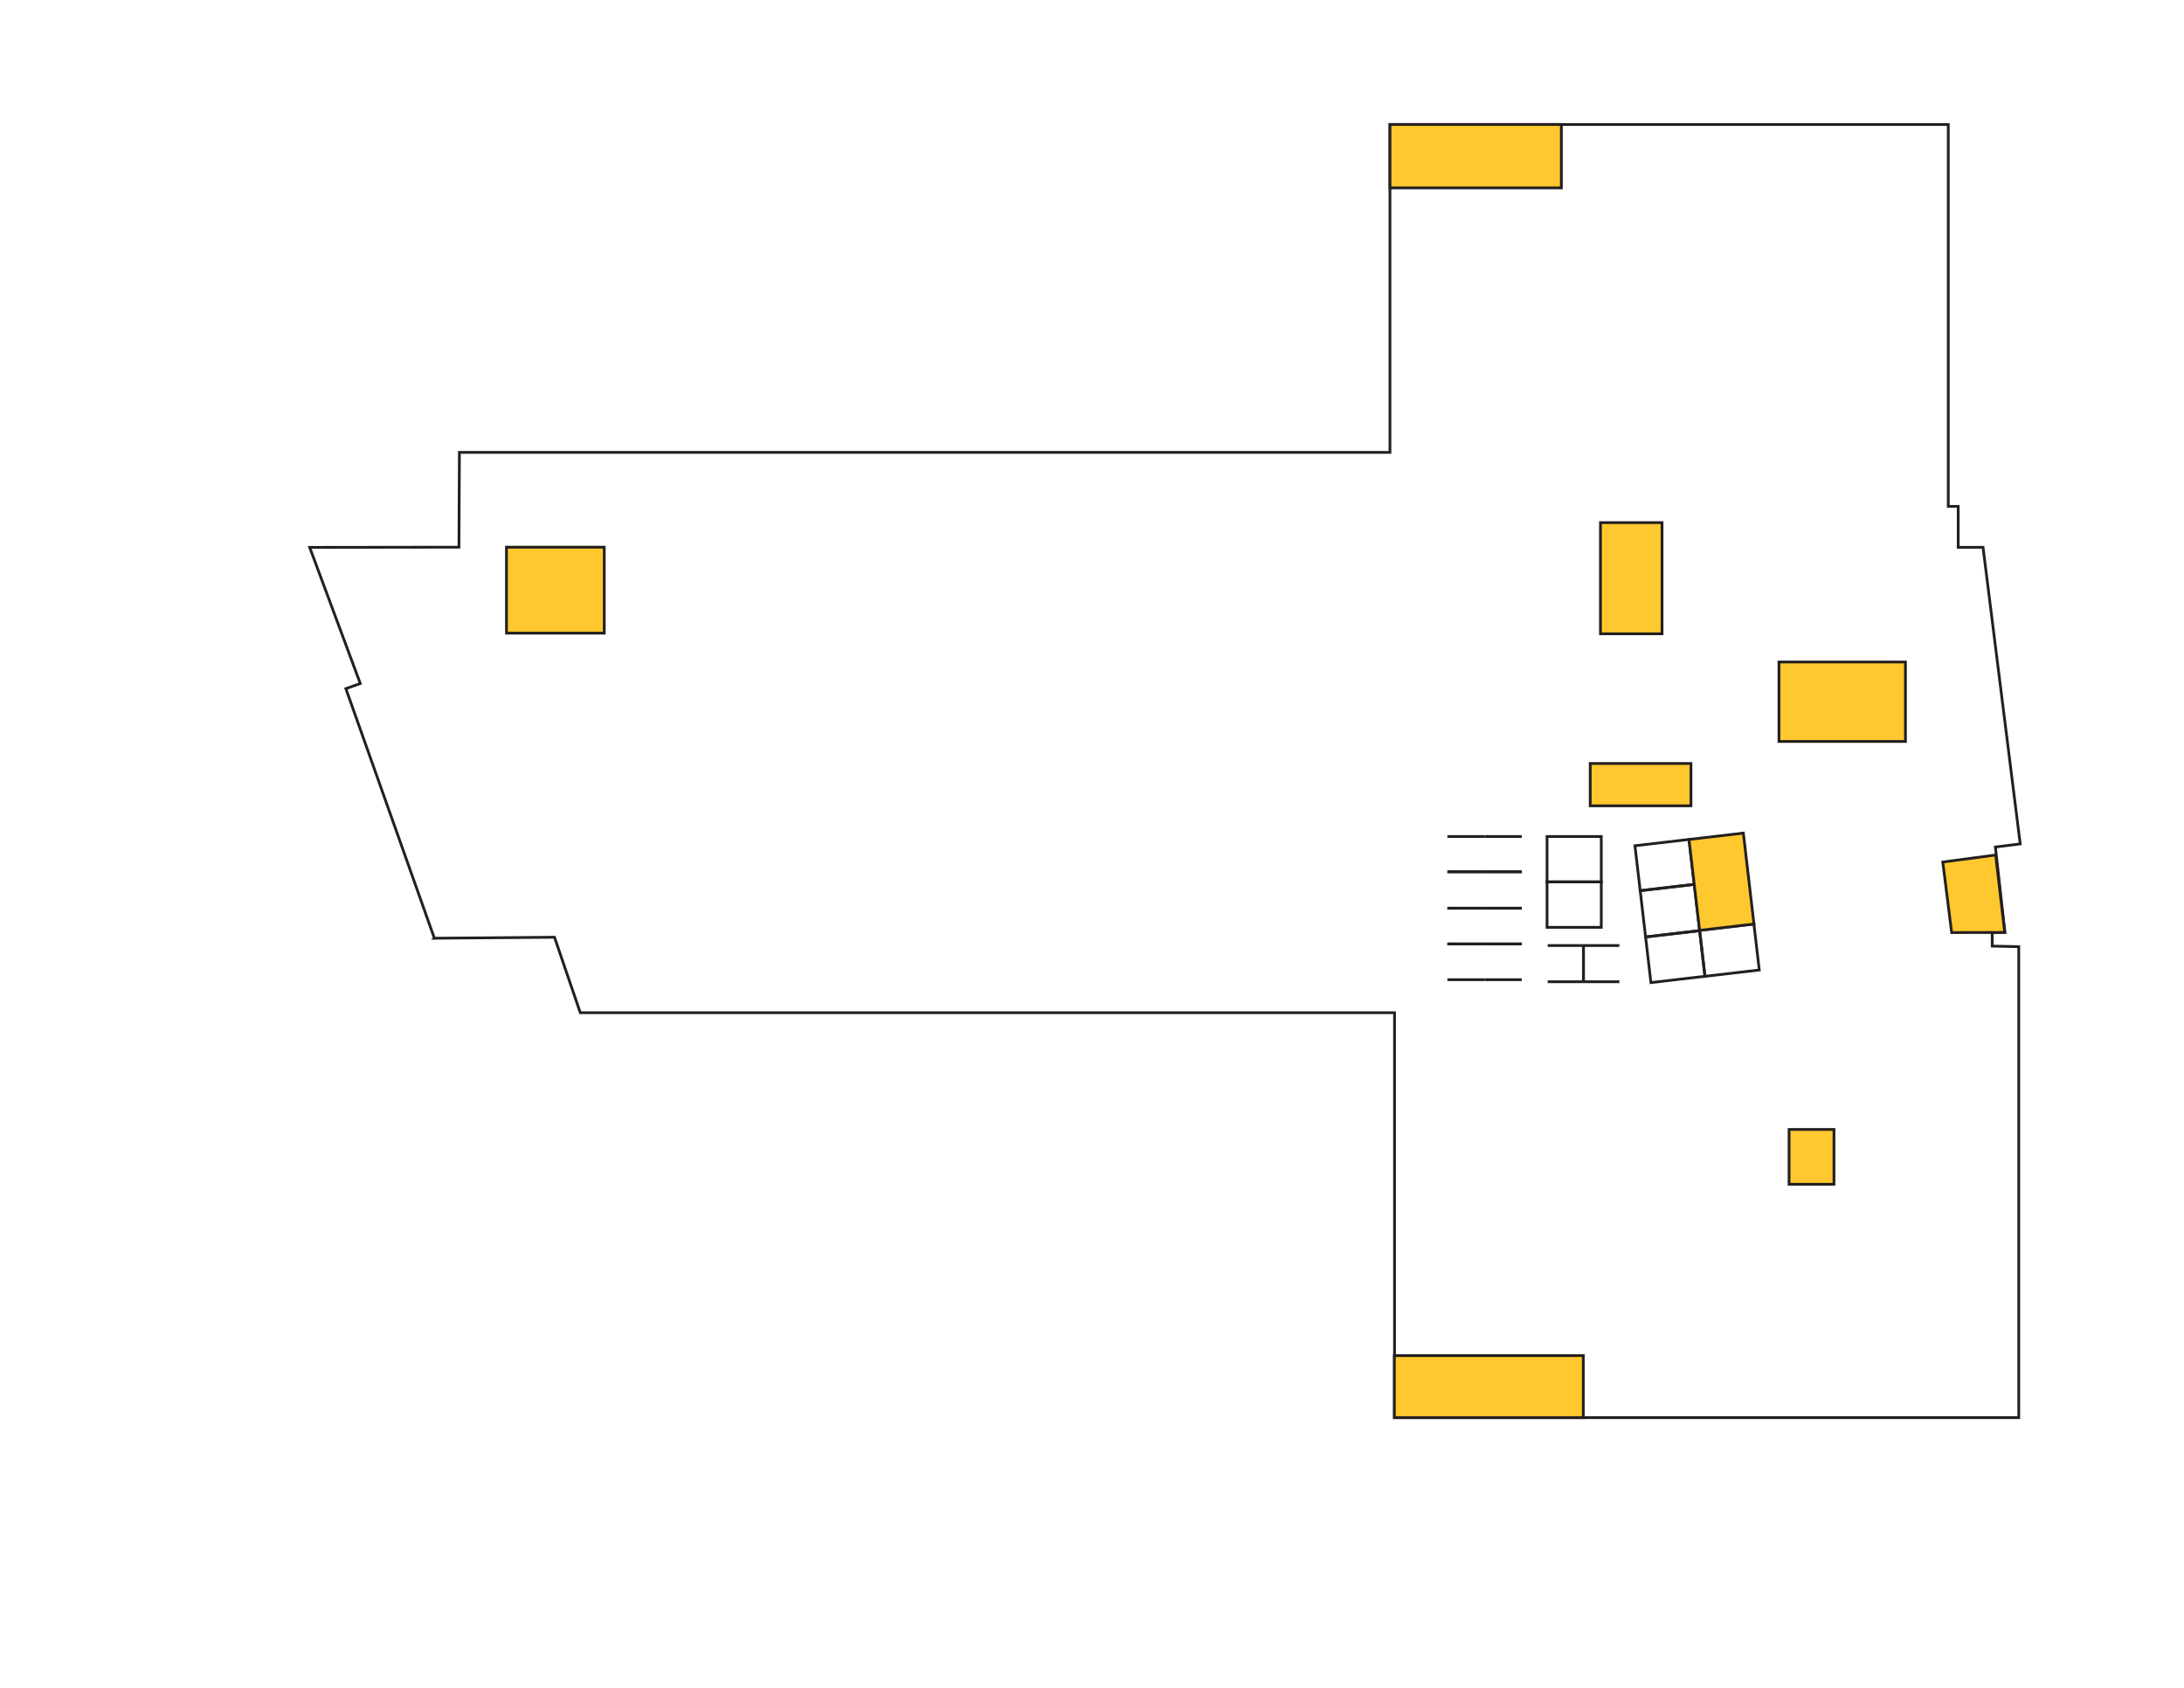 <?xml version="1.0" encoding="UTF-8" standalone="no"?><!DOCTYPE svg PUBLIC "-//W3C//DTD SVG 1.1//EN" "http://www.w3.org/Graphics/SVG/1.1/DTD/svg11.dtd"><svg width="100%" height="100%" viewBox="0 0 13750 10625" version="1.1" xmlns="http://www.w3.org/2000/svg" xmlns:xlink="http://www.w3.org/1999/xlink" xml:space="preserve" xmlns:serif="http://www.serif.com/" style="fill-rule:evenodd;clip-rule:evenodd;"><path id="Floor-Outline" serif:id="Floor Outline" d="M2734.77,5906.25l756.25,-6.25l162.325,475l5126.33,0l0,2548.96l3930.1,0l0,-2964.64l-167.204,-3.592l-0.104,-85.729l80.033,0l-60,-537.971l156.409,-19.529l-234.134,-1867.05l-156.25,0l0,-257.95l-62.5,0l0,-2403.82l-3515.09,0l-0,2064.08l-5858.58,-0l-2.883,596.733l-939.687,1.25l318.541,857.121l-90.816,32.133l557.275,1571.25l-0.021,0Z" style="fill:none;fill-rule:nonzero;stroke:#231f20;stroke-width:17.38px;"/><g id="_4C162" serif:id="4C162"><path id="PATH_420" d="M9580.71,6167.17l-234.095,-0" style="fill:none;stroke:#231f20;stroke-width:17.38px;"/><path id="PATH_421" d="M9580.71,5942.21l-234.095,0" style="fill:none;stroke:#231f20;stroke-width:17.38px;"/></g><g id="_4C161" serif:id="4C161"><path id="PATH_423" d="M9580.71,5942.21l-234.095,0" style="fill:none;stroke:#231f20;stroke-width:17.38px;"/><path id="PATH_424" d="M9580.71,5717.25l-234.095,0" style="fill:none;stroke:#231f20;stroke-width:17.38px;"/></g><g id="_4C160" serif:id="4C160"><path id="PATH_426" d="M9580.71,5717.25l-234.095,0" style="fill:none;stroke:#231f20;stroke-width:17.38px;"/><path id="PATH_427" d="M9580.71,5487.79l-234.095,-0" style="fill:none;stroke:#231f20;stroke-width:17.38px;"/></g><g id="_4C159" serif:id="4C159"><path id="PATH_429" d="M9580.71,5487.79l-234.095,-0" style="fill:none;stroke:#231f20;stroke-width:17.38px;"/><path id="PATH_430" d="M9580.71,5265.83l-234.095,0" style="fill:none;stroke:#231f20;stroke-width:17.38px;"/></g><g id="_4C163" serif:id="4C163"><path id="PATH_432" d="M9346.58,5265.83l-234.1,0" style="fill:none;stroke:#231f20;stroke-width:17.38px;"/><path id="PATH_433" d="M9346.58,5487.79l-234.1,-0" style="fill:none;stroke:#231f20;stroke-width:17.38px;"/></g><g id="_4C164" serif:id="4C164"><path id="PATH_435" d="M9346.58,5487.79l-234.1,-0" style="fill:none;stroke:#231f20;stroke-width:17.38px;"/><path id="PATH_436" d="M9346.58,5717.25l-234.1,0" style="fill:none;stroke:#231f20;stroke-width:17.38px;"/></g><g id="_4C165" serif:id="4C165"><path id="PATH_438" d="M9346.58,5717.25l-234.1,0" style="fill:none;stroke:#231f20;stroke-width:17.38px;"/><path id="PATH_439" d="M9346.58,5942.21l-234.1,0" style="fill:none;stroke:#231f20;stroke-width:17.38px;"/></g><g id="_4C166" serif:id="4C166"><path id="PATH_441" d="M9346.58,5942.21l-234.1,0" style="fill:none;stroke:#231f20;stroke-width:17.38px;"/><path id="PATH_442" d="M9346.58,6167.17l-234.1,-0" style="fill:none;stroke:#231f20;stroke-width:17.38px;"/></g><g id="_4C158" serif:id="4C158"><path id="PATH_454" d="M9969,5948.88l0,232.171" style="fill:none;fill-rule:nonzero;stroke:#231f20;stroke-width:17.38px;"/><path id="PATH_455" d="M9744.08,5952.17l226.25,-0" style="fill:none;fill-rule:nonzero;stroke:#231f20;stroke-width:17.38px;"/><path id="PATH_456" d="M9744.08,6180.08l226.25,0" style="fill:none;fill-rule:nonzero;stroke:#231f20;stroke-width:17.38px;"/></g><g id="_4C157" serif:id="4C157"><path id="PATH_458" d="M9969,5948.88l0,232.171" style="fill:none;fill-rule:nonzero;stroke:#231f20;stroke-width:17.38px;"/><path id="PATH_459" d="M9969.08,5952.17l226.25,-0" style="fill:none;fill-rule:nonzero;stroke:#231f20;stroke-width:17.38px;"/><path id="PATH_460" d="M9969.08,6180.08l226.25,0" style="fill:none;fill-rule:nonzero;stroke:#231f20;stroke-width:17.38px;"/></g><rect id="_4C156_O" serif:id="4C156_O" x="9739.92" y="5551.5" width="341.387" height="286.083" style="fill:none;stroke:#231f20;stroke-width:17.38px;"/><rect id="_4C155_O" serif:id="4C155_O" x="9739.92" y="5265.83" width="341.387" height="285.692" style="fill:none;stroke:#231f20;stroke-width:17.38px;"/><path id="_4C154_O" serif:id="4C154_O" d="M10326.3,5606.75l-32.97,-282.796l340.329,-39.675l32.971,282.792l-340.33,39.679Z" style="fill:none;stroke:#231f20;stroke-width:17.38px;"/><path id="_4C153_O" serif:id="4C153_O" d="M10360.3,5898.08l-33.954,-291.237l340.329,-39.679l33.954,291.237l-340.329,39.679Z" style="fill:none;stroke:#231f20;stroke-width:17.38px;"/><path id="_4C152_O" serif:id="4C152_O" d="M10393.8,6185.42l-33.5,-287.317l340.333,-39.679l33.496,287.317l-340.329,39.679Z" style="fill:none;stroke:#231f20;stroke-width:17.38px;"/><path id="_4C151_O" serif:id="4C151_O" d="M10734,6146.04l-33.771,-289.596l341.925,-39.871l33.771,289.596l-341.925,39.871Z" style="fill:none;stroke:#231f20;stroke-width:17.38px;"/><g id="Meeting-Rooms" serif:id="Meeting Rooms"><rect id="RECT_515" x="10011.7" y="4806.17" width="634.254" height="266.387" style="fill:#ffc82e;stroke:#231f20;stroke-width:17.38px;"/><rect id="RECT_369" x="10076.2" y="3289.93" width="387.638" height="699.792" style="fill:#ffc82e;stroke:#231f20;stroke-width:17.38px;"/><rect id="RECT_383" x="11200.1" y="4167.42" width="796.233" height="500.137" style="fill:#ffc82e;stroke:#231f20;stroke-width:17.38px;"/><path id="PATH_384" d="M12231.4,5426.58l332.95,-44.304l56.908,486.475l-52.879,1.267l-29.533,-0.154l-251.717,0.641l-55.729,-443.925Z" style="fill:#ffc82e;fill-rule:nonzero;stroke:#231f20;stroke-width:17.38px;"/><rect id="RECT_388" x="3188.68" y="3444.53" width="615.554" height="541.112" style="fill:#ffc82e;stroke:#231f20;stroke-width:17.38px;"/><rect id="RECT_390" x="8778.67" y="8533.71" width="1189.39" height="390.279" style="fill:#ffc82e;stroke:#231f20;stroke-width:17.38px;"/><rect id="RECT_408" x="11263.7" y="7109.92" width="282.638" height="345.071" style="fill:#ffc82e;stroke:#231f20;stroke-width:17.38px;"/><path id="La-Plata-Peak" serif:id="La Plata Peak" d="M10700.3,5856.62l-66.713,-572.308l342.204,-39.892l66.717,572.304l-342.208,39.896Z" style="fill:#ffc82e;stroke:#231f20;stroke-width:17.38px;"/><rect id="RECT_484" x="8751.17" y="783.679" width="1078.89" height="399.046" style="fill:#ffc82e;stroke:#231f20;stroke-width:17.38px;"/></g></svg>